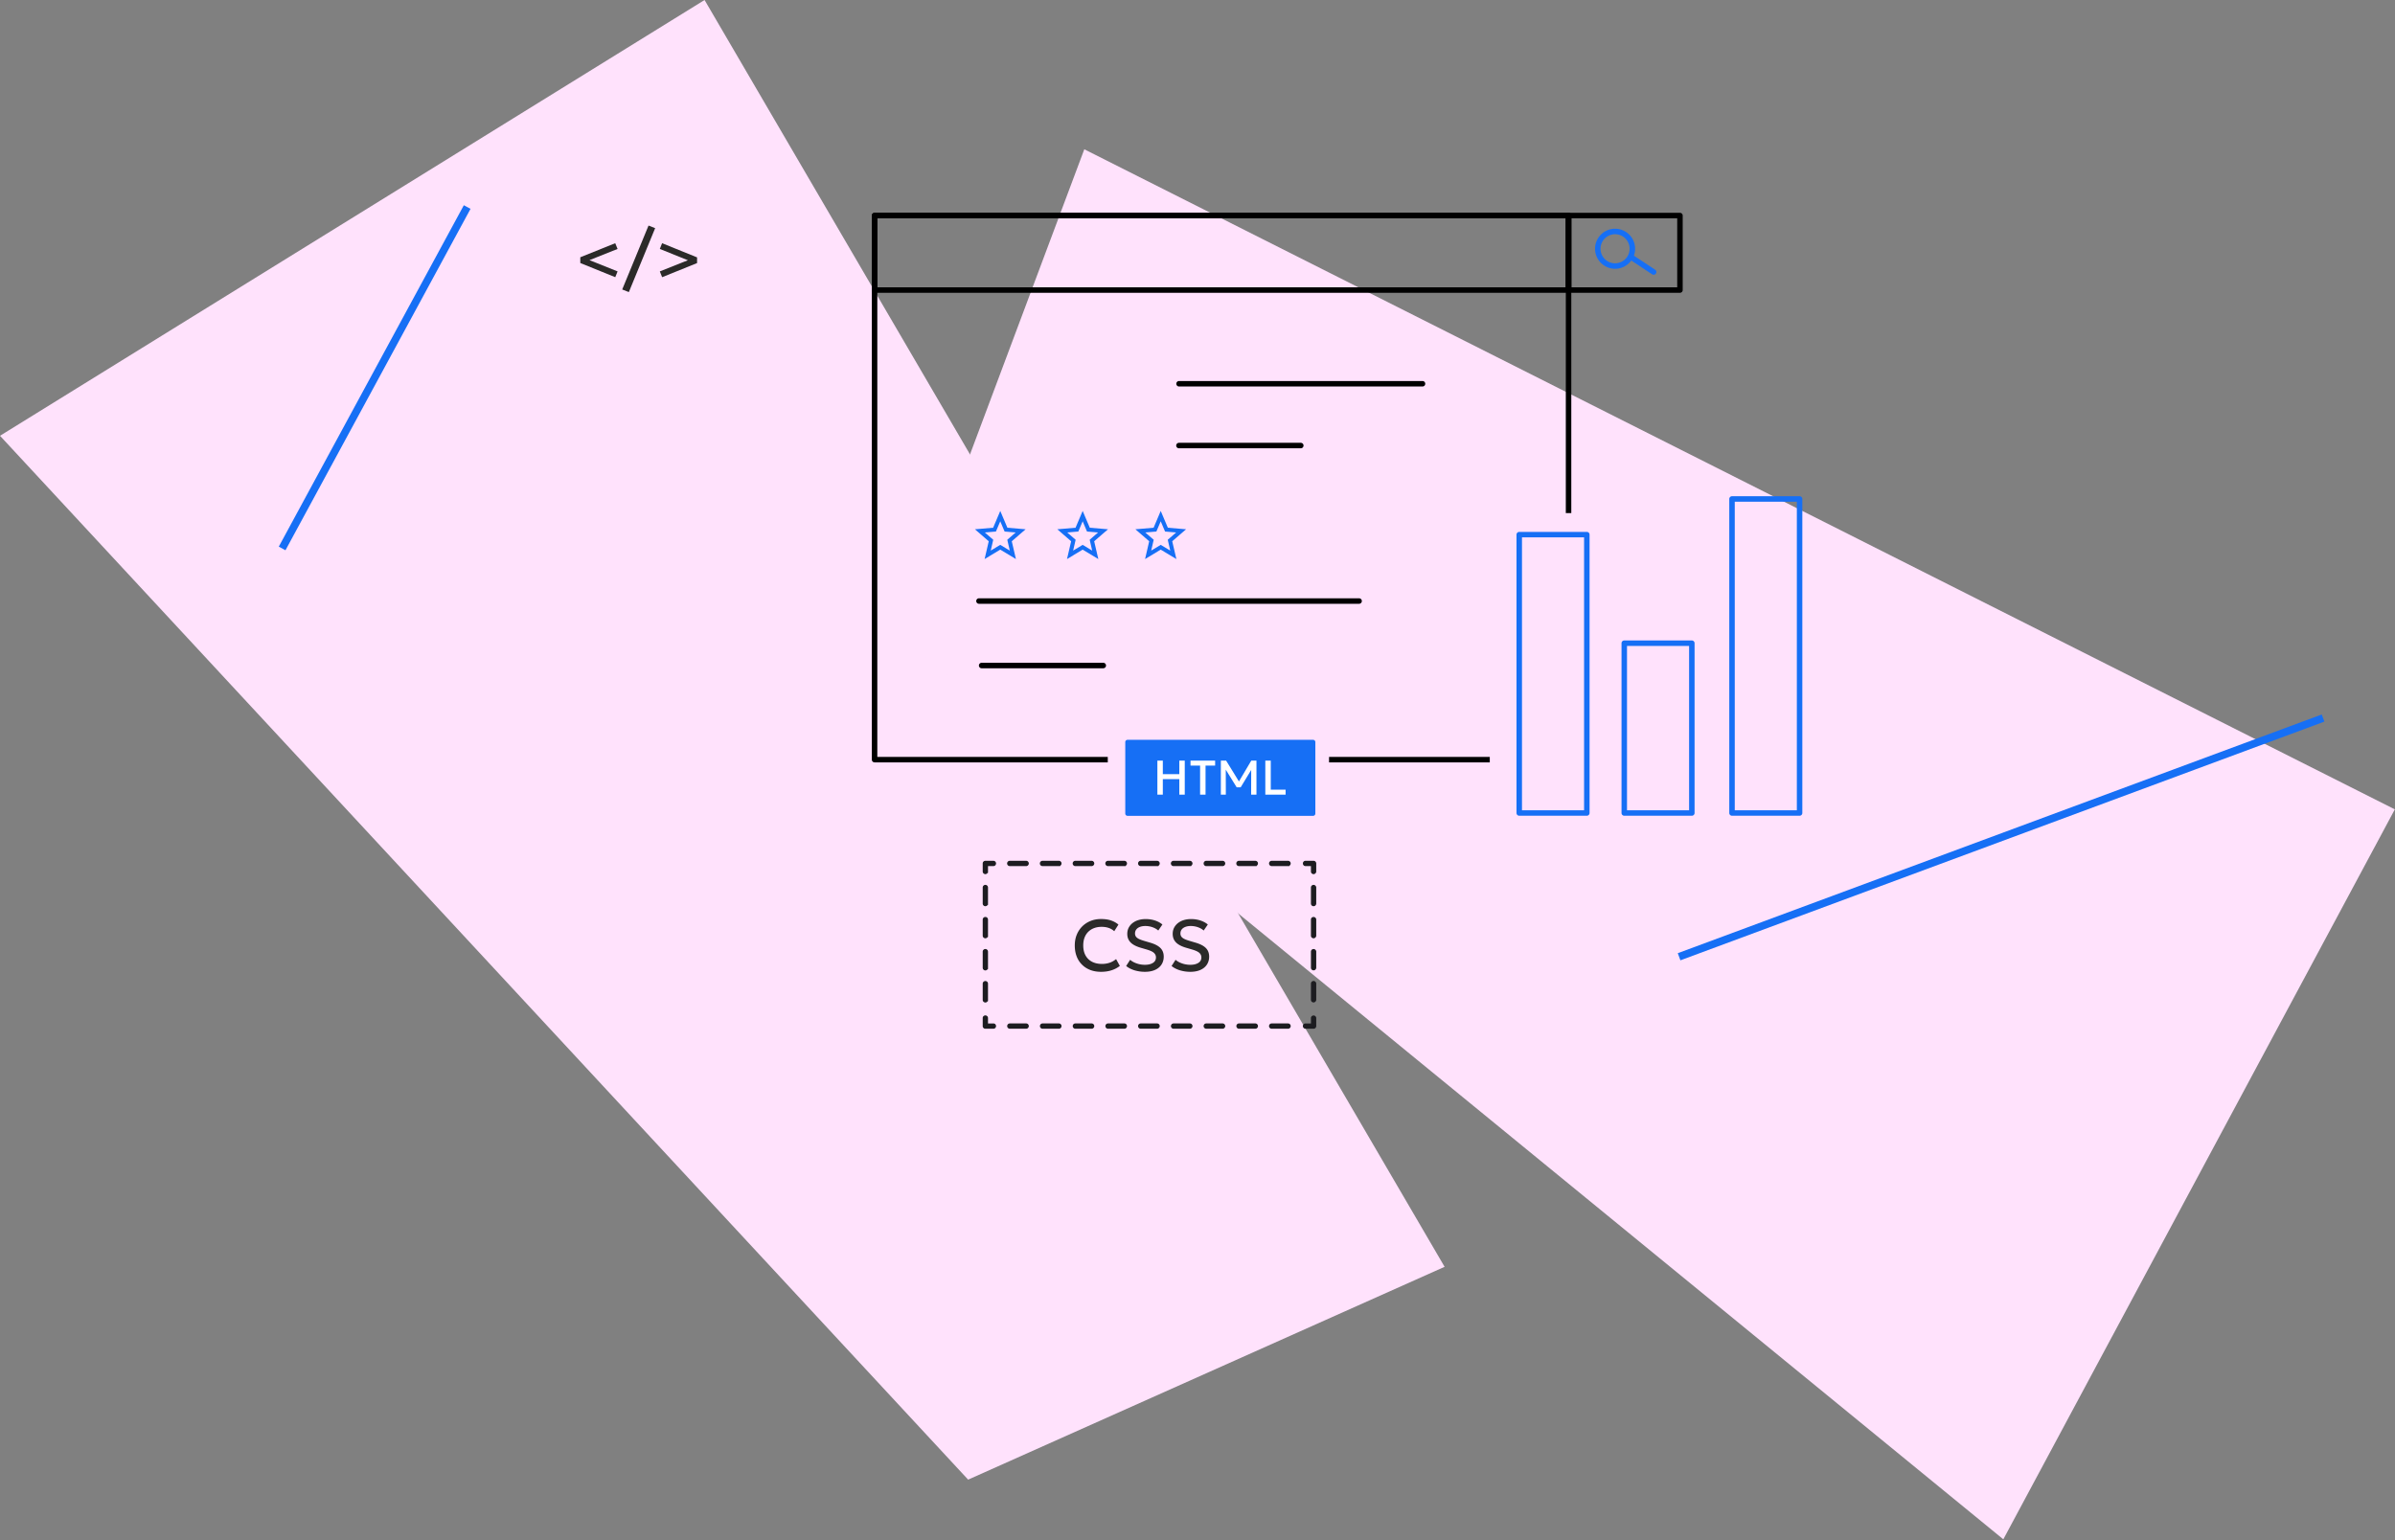 <svg width="945" height="608" viewBox="0 0 945 608" fill="none" xmlns="http://www.w3.org/2000/svg"><rect x="0" y="0" width="945" height="608" fill="#808080" stroke="none"/><path d="M0 172 278 0l292 500-188 84L0 172Z" fill="#FFE2FC"/><path d="m790.453 607.549 154.482-288.103L427.836 58.922l-72.215 192.834 434.832 355.793Z" fill="#FFE2FC"/><path d="M916.096 282 662 376.215l1.043 2.813 254.096-94.215-1.043-2.813ZM183.017 81 110 215.754l2.638 1.429 73.017-134.754-2.638-1.43Z" fill="#166FF5"/><path d="M404.886 404.191h-6.46a.794.794 0 0 0 0 1.587h6.46a.792.792 0 1 0 0-1.587Zm12.918 0h-6.46a.794.794 0 0 0 0 1.587h6.46a.792.792 0 1 0 0-1.587Zm12.918 0h-6.459a.795.795 0 0 0 0 1.587h6.459a.793.793 0 1 0 0-1.587Zm12.918 0h-6.459a.794.794 0 0 0 0 1.587h6.459a.792.792 0 1 0 0-1.587Zm12.916 0h-6.458a.793.793 0 1 0 0 1.587h6.458a.792.792 0 1 0 0-1.587Zm12.919 0h-6.458a.795.795 0 0 0 0 1.587h6.458a.793.793 0 1 0 0-1.587Zm12.917 0h-6.458a.794.794 0 0 0 0 1.587h6.458a.793.793 0 1 0 0-1.587Zm12.92 0h-6.46a.794.794 0 0 0 0 1.587h6.46a.792.792 0 1 0 0-1.587Zm12.917 0h-6.459a.793.793 0 0 0 0 1.587h6.459a.792.792 0 1 0 0-1.587Zm-6.459-62.604h6.459a.793.793 0 1 0 0-1.587h-6.459a.793.793 0 1 0 0 1.587Zm-12.918 0h6.46a.793.793 0 1 0 0-1.587h-6.46a.793.793 0 0 0 0 1.587Zm-12.918 0h6.46a.793.793 0 1 0 0-1.587h-6.46a.794.794 0 0 0 0 1.587Zm-12.917 0h6.458a.792.792 0 1 0 0-1.587h-6.458a.794.794 0 0 0 0 1.587Zm-12.919 0h6.458a.793.793 0 1 0 0-1.587h-6.458a.793.793 0 0 0 0 1.587Zm-12.918 0h6.458a.793.793 0 1 0 0-1.587h-6.458a.792.792 0 0 0-.793.794c0 .438.353.793.793.793Zm-12.917 0h6.459a.793.793 0 1 0 0-1.587h-6.459a.794.794 0 0 0 0 1.587Zm-12.919 0h6.46a.793.793 0 1 0 0-1.587h-6.46a.793.793 0 0 0 0 1.587Zm-12.918 0h6.46a.793.793 0 1 0 0-1.587h-6.46a.793.793 0 0 0 0 1.587Zm-6.459 62.607h-2.38v-2.381a.793.793 0 0 0-1.587 0v3.174c0 .21.086.414.233.562a.802.802 0 0 0 .56.231h3.174a.79.79 0 0 0 .793-.793.792.792 0 0 0-.793-.793Zm-2.38-47.569v-6.328a.793.793 0 1 0-1.587 0v6.328a.793.793 0 1 0 1.587 0Zm0 12.662v-6.33a.793.793 0 1 0-1.587 0v6.33a.793.793 0 1 0 1.587 0Zm0 12.654v-6.327a.793.793 0 1 0-1.587 0v6.327a.794.794 0 1 0 1.587 0Zm0 12.662v-6.328a.794.794 0 1 0-1.587 0v6.328a.794.794 0 1 0 1.587 0Zm0-50.636v-2.38h2.38c.44 0 .793-.355.793-.793a.792.792 0 0 0-.793-.794h-3.174a.797.797 0 0 0-.793.794v3.173a.793.793 0 1 0 1.587 0Zm125.537-2.38h2.38v2.38a.793.793 0 1 0 1.587 0v-3.173a.797.797 0 0 0-.793-.794h-3.174c-1.043 0-1.043 1.587 0 1.587Zm2.38 46.688v6.328a.793.793 0 1 0 1.587 0v-6.328a.795.795 0 1 0-1.587 0Zm0-12.661v6.327a.793.793 0 1 0 1.587 0v-6.327a.793.793 0 1 0-1.587 0Zm0-12.657v6.33a.793.793 0 1 0 1.587 0v-6.33a.793.793 0 1 0-1.587 0Zm0-12.66v6.33a.793.793 0 1 0 1.587 0v-6.33a.793.793 0 1 0-1.587 0Zm.001 51.516v2.381h-2.38a.792.792 0 1 0 0 1.586h3.174a.8.8 0 0 0 .56-.231.803.803 0 0 0 .233-.562v-3.174a.794.794 0 0 0-1.587 0Z" fill="#1C1C20" stroke="#1C1C20" stroke-width=".5" stroke-miterlimit="22.926"/><path d="M434.426 383.565c-2.074 0-3.887-.428-5.437-1.284a9.11 9.11 0 0 1-3.625-3.625c-.856-1.57-1.284-3.401-1.284-5.494 0-1.522.252-2.915.756-4.181a9.921 9.921 0 0 1 2.155-3.31 9.85 9.85 0 0 1 3.296-2.169c1.266-.514 2.655-.771 4.167-.771 1.522 0 2.835.191 3.938.571 1.113.381 2.084.923 2.911 1.627l-1.655 2.611a6.091 6.091 0 0 0-2.197-1.298c-.837-.286-1.76-.428-2.769-.428-1.113 0-2.116.171-3.01.513a6.495 6.495 0 0 0-2.298 1.47c-.628.628-1.113 1.394-1.455 2.297-.333.895-.5 1.908-.5 3.04 0 1.541.3 2.858.899 3.952a6.164 6.164 0 0 0 2.569 2.512c1.113.571 2.426.856 3.938.856a9.591 9.591 0 0 0 2.911-.442 8.004 8.004 0 0 0 2.64-1.47l1.484 2.697a10.58 10.58 0 0 1-3.296 1.726c-1.228.4-2.607.6-4.138.6Zm17.302 0a14.25 14.25 0 0 1-4.053-.585c-1.313-.4-2.421-.971-3.325-1.713l1.57-2.44a7.252 7.252 0 0 0 1.655 1.056c.638.295 1.313.524 2.027.685.713.152 1.426.229 2.14.229 1.303 0 2.354-.248 3.153-.742.809-.495 1.213-1.218 1.213-2.169 0-.714-.276-1.318-.827-1.813-.543-.494-1.551-.951-3.025-1.37l-2.055-.599c-1.884-.542-3.258-1.26-4.124-2.155-.856-.894-1.284-2.007-1.284-3.339 0-.884.176-1.683.528-2.397a5.65 5.65 0 0 1 1.512-1.855 7.009 7.009 0 0 1 2.312-1.198c.885-.276 1.855-.414 2.911-.414 1.341 0 2.587.195 3.738.585 1.151.39 2.103.913 2.854 1.569l-1.626 2.369a6.019 6.019 0 0 0-1.442-.956 8 8 0 0 0-1.755-.614 8.641 8.641 0 0 0-1.912-.214c-.799 0-1.508.119-2.126.357-.609.228-1.084.561-1.427.999-.342.438-.514.97-.514 1.598 0 .457.115.856.343 1.199.228.342.618.656 1.17.942.561.276 1.332.556 2.312.842l2.169.642c1.845.542 3.196 1.251 4.052 2.126.856.865 1.284 1.993 1.284 3.382 0 1.189-.295 2.235-.884 3.139-.581.894-1.427 1.593-2.54 2.098-1.113.504-2.455.756-4.024.756Zm17.92 0c-1.379 0-2.73-.195-4.052-.585-1.313-.4-2.422-.971-3.325-1.713l1.569-2.44a7.259 7.259 0 0 0 1.656 1.056c.637.295 1.312.524 2.026.685.713.152 1.427.229 2.14.229 1.304 0 2.355-.248 3.154-.742.808-.495 1.213-1.218 1.213-2.169 0-.714-.276-1.318-.828-1.813-.542-.494-1.55-.951-3.025-1.37l-2.055-.599c-1.883-.542-3.258-1.26-4.124-2.155-.856-.894-1.284-2.007-1.284-3.339 0-.884.176-1.683.528-2.397a5.666 5.666 0 0 1 1.513-1.855 7.004 7.004 0 0 1 2.311-1.198c.885-.276 1.855-.414 2.911-.414 1.342 0 2.588.195 3.739.585 1.151.39 2.102.913 2.854 1.569l-1.627 2.369a6.012 6.012 0 0 0-1.441-.956 8.018 8.018 0 0 0-1.755-.614 8.648 8.648 0 0 0-1.912-.214c-.8 0-1.508.119-2.127.357-.608.228-1.084.561-1.427.999-.342.438-.513.97-.513 1.598 0 .457.114.856.342 1.199.229.342.619.656 1.17.942.562.276 1.332.556 2.312.842l2.169.642c1.845.542 3.196 1.251 4.052 2.126.857.865 1.285 1.993 1.285 3.382 0 1.189-.295 2.235-.885 3.139-.58.894-1.427 1.593-2.54 2.098-1.113.504-2.454.756-4.024.756Zm-226.88-274.162-13.799-5.594v-2.268l13.784-5.551.928 2.269-11.087 4.409 11.087 4.452-.913 2.283Zm18.493 0-.913-2.283 11.073-4.409-11.073-4.453.899-2.268 13.798 5.593v2.255l-13.784 5.565Zm-13.129 5.879-2.626-1.027 10.389-25.229 2.611 1.028-10.374 25.228Z" fill="#2B2A29"/><path d="M519 292.895v28.21a.919.919 0 0 1-.258.632.87.87 0 0 1-.287.193.856.856 0 0 1-.338.07h-73.234a.877.877 0 0 1-.621-.261.884.884 0 0 1-.262-.634v-28.21a.91.91 0 0 1 .261-.634.889.889 0 0 1 .622-.261h73.234c.115 0 .23.024.337.069.108.045.207.11.288.192a.915.915 0 0 1 .258.634Z" fill="#166FF5"/><path d="M499.258 313.644v-13.437h2.15v11.46h5.854v1.977h-8.004Zm-17.545 0v-13.437h2.083l5.48 8.916-.835.01 5.279-8.926h2.044v13.437h-2.102l.029-10.577.413.144-4.569 7.534h-1.574l-4.655-7.534.346-.144.028 10.577h-1.967Zm-8.189 0v-11.469h-3.782v-1.968h9.713v1.968h-3.781v11.469h-2.15Zm-16.856 0v-13.437h2.15v5.336h6.507v-5.336h2.15v13.437h-2.15v-6.124h-6.507v6.124h-2.15Z" fill="#fff"/><path d="M346.163 298.739h90.935v2.161h-92.015a1.08 1.08 0 0 1-1.083-1.08V85.08c0-.597.485-1.08 1.083-1.08H618.91c.597 0 1.08.483 1.08 1.08v117.43h-2.161V86.161H346.163V298.74Zm178.248 0h63.416v2.161h-63.416v-2.161Z" fill="#000"/><path d="M346.164 113.403h271.665V86.161H346.164v27.242Zm272.746 2.161H345.083a1.083 1.083 0 0 1-1.083-1.081V85.08c0-.597.485-1.08 1.083-1.08H618.91c.597 0 1.08.483 1.08 1.08v29.403a1.08 1.08 0 0 1-1.08 1.081Z" fill="#000"/><path d="M619.989 113.403h41.796V86.161h-41.796v27.242Zm42.879 2.161h-43.959a1.082 1.082 0 0 1-1.081-1.081V85.08c0-.597.485-1.08 1.081-1.08h43.959c.595 0 1.08.483 1.08 1.08v29.403c0 .596-.485 1.081-1.08 1.081Z" fill="#000"/><path d="M637.263 92.442a5.748 5.748 0 0 0-5.742 5.743 5.748 5.748 0 0 0 5.742 5.74 5.748 5.748 0 0 0 5.74-5.74 5.748 5.748 0 0 0-5.74-5.743Zm0 13.644c-4.358 0-7.904-3.545-7.904-7.901 0-4.359 3.546-7.904 7.904-7.904 4.356 0 7.901 3.545 7.901 7.904 0 4.356-3.545 7.901-7.901 7.901Z" fill="#166FF5"/><path d="M561.328 152.547h-96.147a1.083 1.083 0 0 1 0-2.164h96.147a1.083 1.083 0 0 1 0 2.164Zm-48.073 24.388h-48.074a1.081 1.081 0 0 1 0-2.162h48.074a1.081 1.081 0 0 1 0 2.162Zm-77.902 86.822h-48.075a1.083 1.083 0 0 1 0-2.163h48.075a1.082 1.082 0 0 1 0 2.163Zm100.91-25.451H386.276a1.08 1.08 0 1 1 0-2.161h149.987a1.08 1.08 0 1 1 0 2.161Z" fill="#000"/><path d="M652.478 108.439c-.206 0-.412-.058-.595-.18l-9.009-5.947a1.078 1.078 0 0 1-.305-1.497c.329-.5 1-.636 1.496-.308l9.008 5.95a1.08 1.08 0 0 1-.595 1.982Zm-51.944 211.364h24.501V212.095h-24.501v107.708Zm25.584 2.161h-26.664a1.083 1.083 0 0 1-1.081-1.081V211.015a1.08 1.08 0 0 1 1.081-1.081h26.664c.595 0 1.08.482 1.08 1.081v109.868c0 .595-.485 1.081-1.08 1.081Zm58.367-2.161h24.501V198.021h-24.501v121.782Zm25.582 2.161h-26.663a1.08 1.08 0 0 1-1.08-1.081V196.94a1.08 1.08 0 0 1 1.08-1.081h26.663c.597 0 1.08.483 1.08 1.081v123.943a1.08 1.08 0 0 1-1.08 1.081Zm-68.097-2.161h24.5v-64.854h-24.5v64.854Zm25.581 2.161h-26.664c-.596 0-1.08-.486-1.08-1.081v-67.017c0-.596.484-1.081 1.08-1.081h26.664c.596 0 1.081.485 1.081 1.081v67.017c0 .595-.485 1.081-1.081 1.081ZM394.677 215.05l-3.759 2.269.99-4.279-3.32-2.88 4.38-.37 1.709-4.04 1.71 4.04 4.38.37-3.32 2.88.99 4.279-3.76-2.269Zm10-6.15-7.19-.61-2.81-6.63-2.809 6.63-7.19.61 5.449 4.73-1.629 7.03 6.179-3.73 6.18 3.73-1.64-7.03 5.46-4.73Zm22.514 6.15-3.76 2.269.99-4.279-3.32-2.88 4.38-.37 1.71-4.04 1.71 4.04 4.38.37-3.32 2.88.99 4.279-3.76-2.269Zm10-6.15-7.19-.61-2.81-6.63-2.81 6.63-7.19.61 5.45 4.73-1.63 7.03 6.18-3.73 6.18 3.73-1.64-7.03 5.46-4.73Zm20.801 6.15-3.76 2.269.99-4.279-3.32-2.88 4.38-.37 1.71-4.04 1.71 4.04 4.38.37-3.32 2.88.99 4.279-3.76-2.269Zm10-6.15-7.19-.61-2.81-6.63-2.81 6.63-7.19.61 5.45 4.73-1.63 7.03 6.18-3.73 6.18 3.73-1.64-7.03 5.46-4.73Z" fill="#166FF5"/></svg>